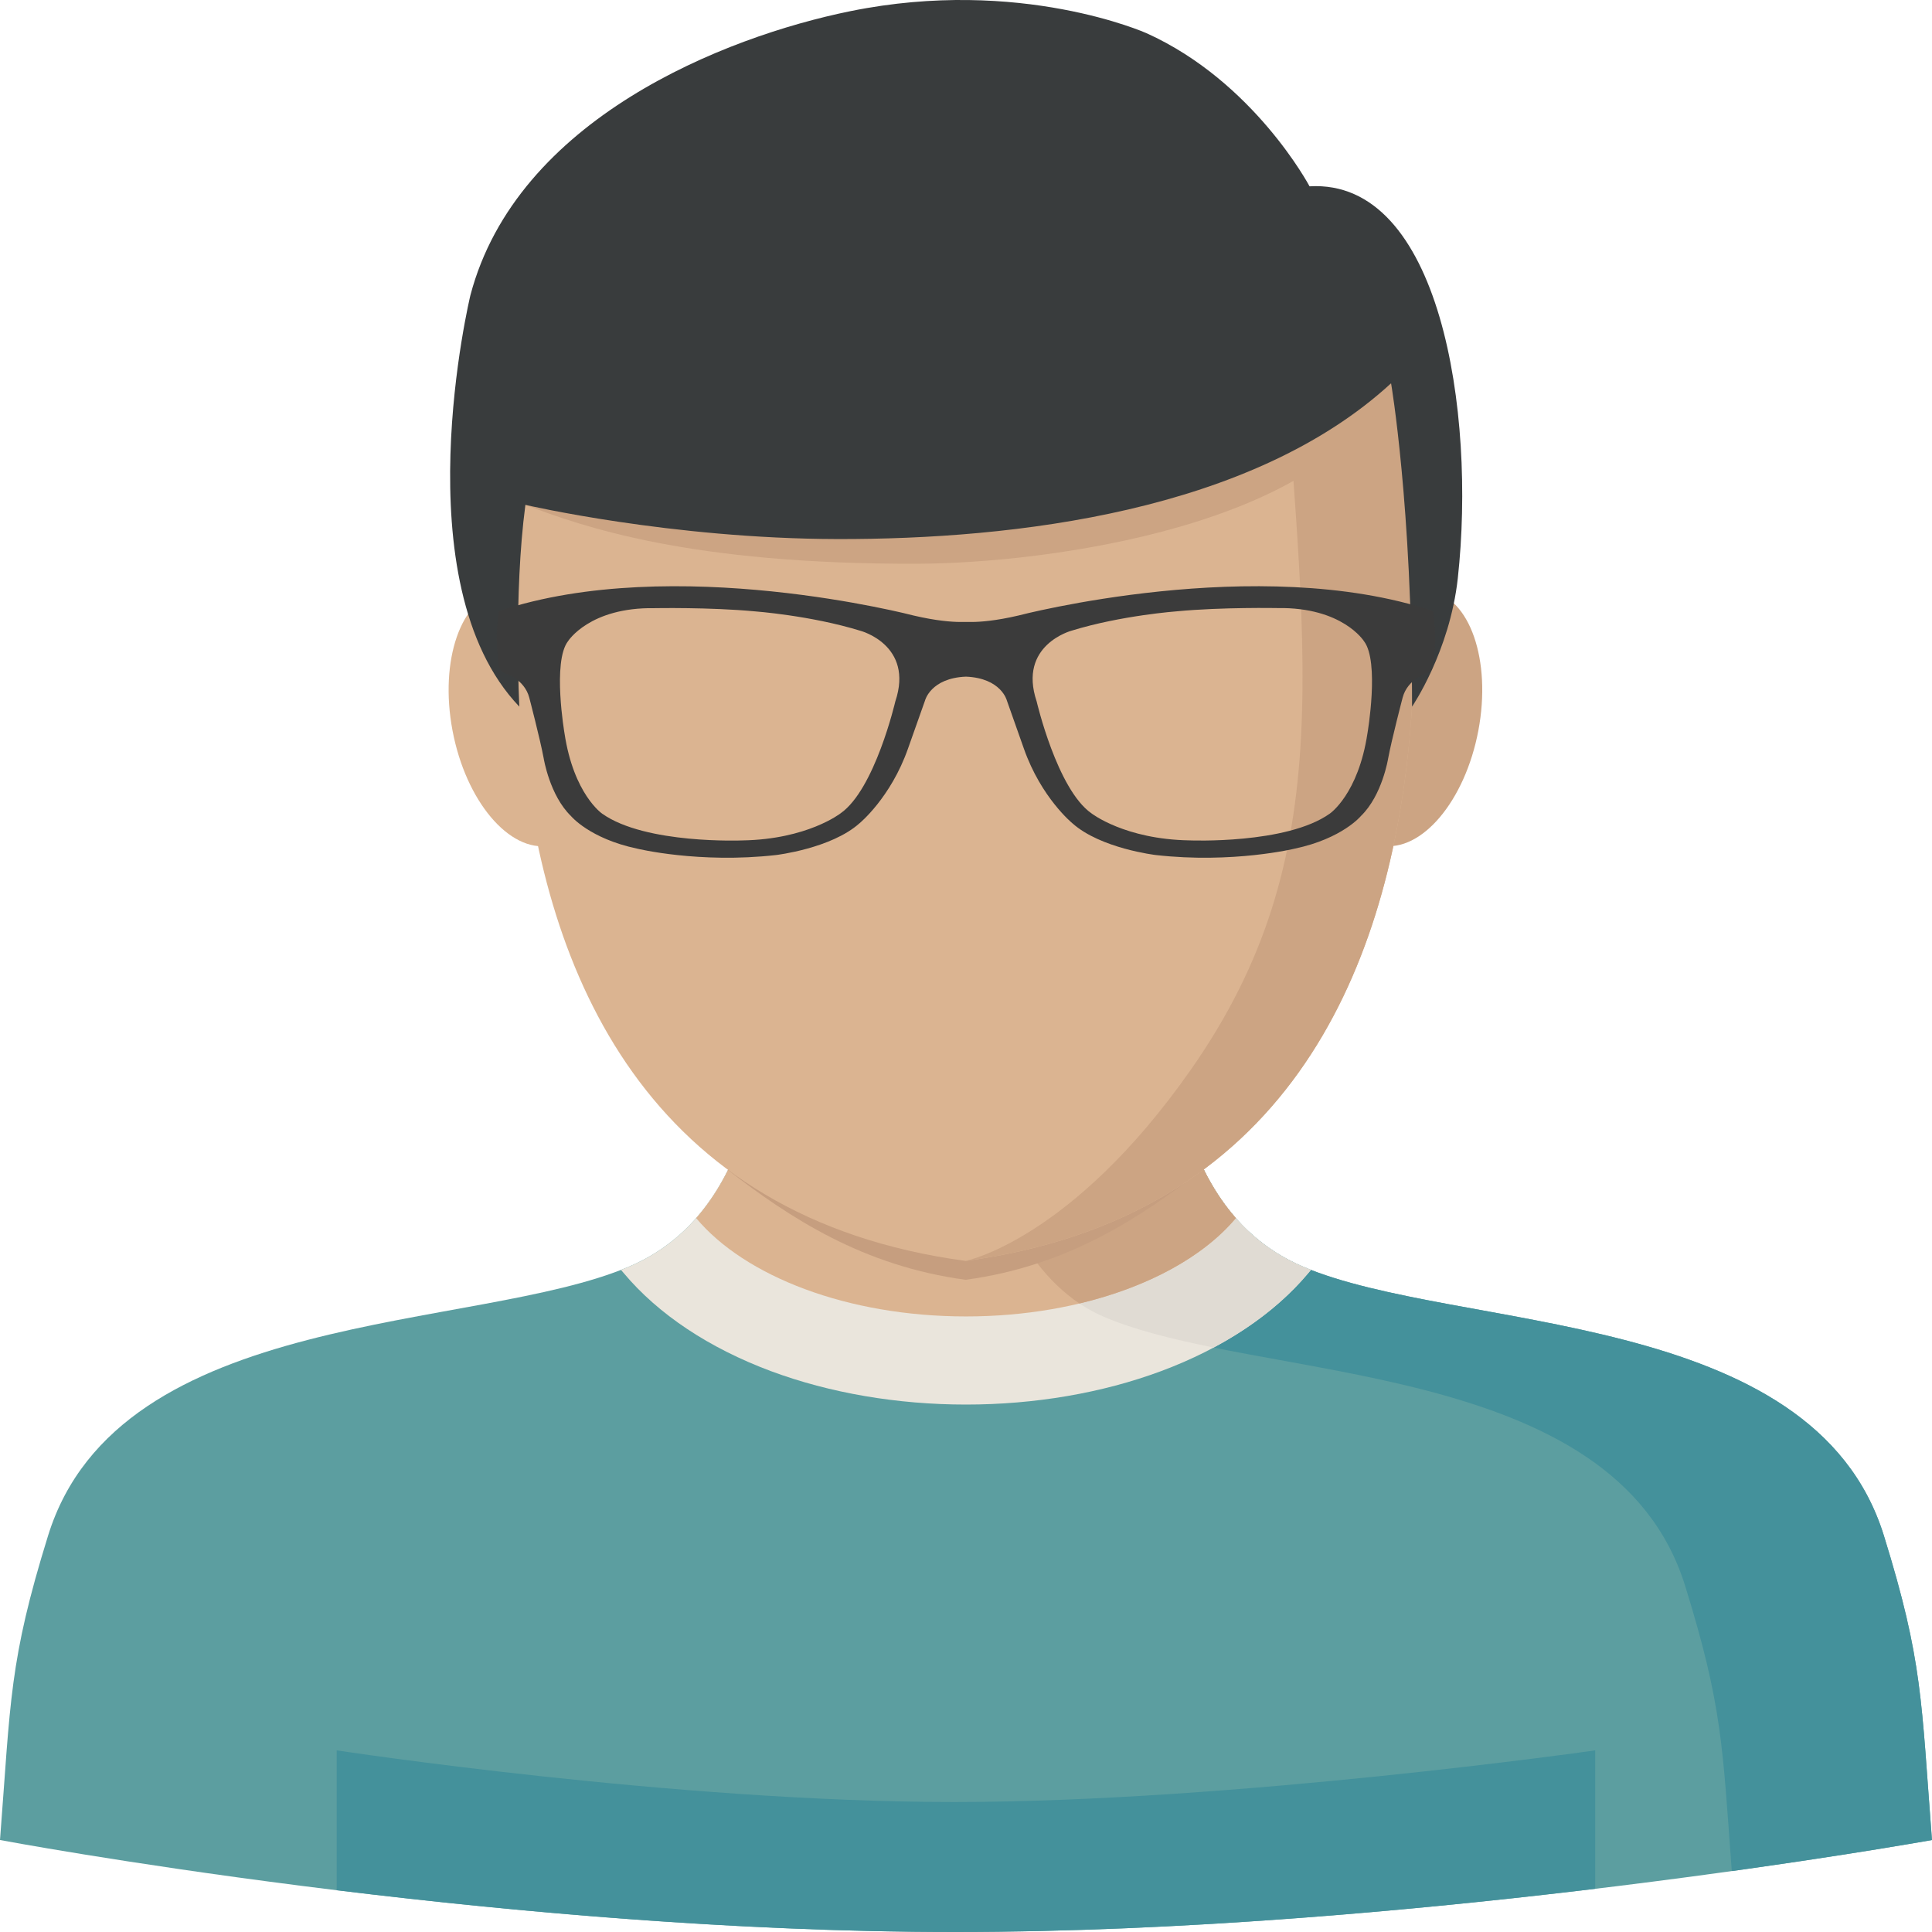 <svg width="57" height="57" viewBox="0 0 57 57" fill="none" xmlns="http://www.w3.org/2000/svg">
<g id="Group">
<g id="Group_2">
<path id="Vector" d="M55.58 45.304C53.486 38.558 42.974 39.306 38.437 37.368C33.9 35.431 34.609 28.93 34.033 27.799H22.965C22.391 28.93 23.1 35.432 18.562 37.368C14.025 39.306 3.512 38.558 1.419 45.304C0.264 49.026 0.319 50.164 0 54.286C0 54.286 14.424 57 28.174 57C41.924 57 57 54.286 57 54.286C56.68 50.163 56.735 49.026 55.58 45.304Z" fill="#5C9EA0"/>
<path id="Vector_2" d="M55.58 45.304C53.486 38.558 42.974 39.306 38.437 37.368C33.9 35.431 34.609 28.93 34.033 27.799H28.173C28.173 27.799 28.038 36.917 32.575 38.855C37.111 40.792 47.624 40.044 49.718 46.791C50.818 50.334 50.82 51.536 51.093 55.203C54.705 54.7 56.998 54.287 56.998 54.287C56.68 50.163 56.735 49.026 55.58 45.304Z" fill="#44919B"/>
<path id="Vector_3" d="M9.933 55.767C15.122 56.402 21.722 57 28.174 57C34.768 57 41.669 56.375 47.064 55.725V51.641C47.064 51.641 36.386 53.165 28.147 53.165C19.909 53.165 9.934 51.641 9.934 51.641V55.767H9.933Z" fill="#44919B"/>
<path id="Vector_4" d="M34.249 40.455C36.078 39.775 37.583 38.774 38.6 37.558L38.678 37.466C38.596 37.434 38.516 37.402 38.438 37.368C33.901 35.431 34.61 28.93 34.034 27.799H22.965C22.391 28.93 23.099 35.432 18.561 37.368C18.483 37.402 18.403 37.435 18.322 37.466L18.4 37.558C19.416 38.773 20.922 39.774 22.751 40.455C24.484 41.099 26.472 41.439 28.5 41.439C30.528 41.439 32.515 41.099 34.249 40.455Z" fill="#EAE5DC"/>
<path id="Vector_5" d="M38.438 37.368C37.622 37.02 36.977 36.524 36.463 35.938C35.512 37.074 33.866 37.976 31.848 38.457C32.076 38.611 32.319 38.744 32.576 38.854C33.461 39.231 34.573 39.508 35.806 39.757C36.939 39.153 37.889 38.408 38.599 37.558L38.677 37.465C38.596 37.435 38.516 37.402 38.438 37.368Z" fill="#E0DBD3"/>
<path id="Vector_6" d="M36.462 35.938C34.115 33.267 34.505 28.727 34.034 27.799H22.965C22.494 28.727 22.885 33.267 20.538 35.938C21.975 37.656 25.001 38.839 28.5 38.839C31.999 38.839 35.025 37.656 36.462 35.938Z" fill="#DBB491"/>
<path id="Vector_7" d="M31.847 38.457C33.866 37.976 35.511 37.074 36.462 35.938C34.115 33.267 34.505 28.727 34.035 27.799H28.174C28.174 27.799 28.054 35.91 31.847 38.457Z" fill="#CCA483"/>
<path id="Vector_8" d="M21.476 34.518C23.313 35.94 25.465 37.35 28.488 37.758C31.519 37.349 33.666 35.91 35.505 34.482C33.975 31.806 34.448 28.615 34.034 27.798H22.965C22.55 28.616 23.013 31.841 21.476 34.518Z" fill="#C69E7F"/>
<g id="Group_3">
<path id="Vector_9" d="M39.317 20.818C38.924 22.896 39.568 24.744 40.755 24.948C41.943 25.151 43.223 23.631 43.616 21.554C44.008 19.477 43.364 17.628 42.177 17.425C40.99 17.222 39.709 18.741 39.317 20.818Z" fill="#CCA483"/>
<path id="Vector_10" d="M14.79 17.427C13.602 17.63 12.958 19.479 13.351 21.556C13.743 23.633 15.024 25.153 16.211 24.95C17.398 24.747 18.043 22.898 17.65 20.82C17.257 18.743 15.977 17.224 14.79 17.427Z" fill="#DBB491"/>
<path id="Vector_11" d="M40.55 8.464H28.488H16.433C16.433 8.464 9.674 34.665 28.488 37.201C47.31 34.665 40.55 8.464 40.55 8.464Z" fill="#DBB491"/>
<path id="Vector_12" d="M28.488 37.201C47.31 34.665 40.55 8.464 40.55 8.464H37.728C38.501 19.409 39.57 25.222 35.133 31.56C31.618 36.582 28.488 37.201 28.488 37.201Z" fill="#CCA483"/>
<path id="Vector_13" d="M34.732 9.87L15.509 14.898C17.135 15.517 20.312 16.66 27.105 16.632C30.887 16.616 39.203 15.517 41.041 11.308L34.732 9.87Z" fill="#CCA483"/>
<path id="Vector_14" d="M33.825 0.979C33.825 0.979 30.102 -0.688 25.096 0.328C21.349 1.09 15.251 3.515 13.879 8.708C13.879 8.708 11.826 17.194 15.322 20.848C15.322 20.848 15.15 17.533 15.501 14.895C15.501 14.895 19.79 15.894 24.711 15.904C29.943 15.914 36.918 15.097 41.041 11.308C41.041 11.308 41.66 14.912 41.66 20.848C41.66 20.848 42.774 19.22 43.01 17.058C43.546 12.155 42.494 5.271 38.636 5.497C38.635 5.496 37.001 2.411 33.825 0.979Z" fill="#393C3D"/>
</g>
<path id="Vector_15" d="M42.275 18.027C37.111 16.306 30.046 18.16 30.046 18.16C29.372 18.318 28.921 18.348 28.688 18.35C28.687 18.35 28.5 18.35 28.5 18.35H28.312C28.079 18.348 27.628 18.318 26.954 18.16C26.954 18.16 19.889 16.307 14.725 18.027C14.725 18.027 14.571 18.718 14.725 19.661C14.725 19.661 14.737 19.803 14.904 19.863C14.904 19.863 15.468 20.032 15.614 20.579C15.614 20.579 15.937 21.81 16.041 22.375C16.041 22.375 16.216 23.465 16.844 24.074C16.844 24.074 17.392 24.741 18.796 25.037C18.796 25.037 20.622 25.484 22.897 25.226C22.897 25.226 24.522 25.036 25.357 24.29C25.357 24.29 26.278 23.539 26.789 22.085C26.789 22.085 26.949 21.638 27.291 20.668C27.291 20.668 27.455 20.006 28.498 19.963C29.542 20.006 29.706 20.668 29.706 20.668C30.048 21.638 30.207 22.085 30.207 22.085C30.718 23.54 31.64 24.29 31.64 24.29C32.475 25.036 34.099 25.226 34.099 25.226C36.374 25.484 38.2 25.037 38.2 25.037C39.603 24.741 40.152 24.074 40.152 24.074C40.781 23.465 40.955 22.375 40.955 22.375C41.06 21.809 41.383 20.579 41.383 20.579C41.529 20.032 42.092 19.863 42.092 19.863C42.259 19.804 42.272 19.661 42.272 19.661C42.429 18.718 42.275 18.027 42.275 18.027ZM26.414 20.697C26.414 20.697 25.812 23.29 24.799 23.996C24.799 23.996 23.82 24.764 21.903 24.795C21.903 24.795 19.047 24.913 17.768 24.007C17.768 24.007 16.925 23.438 16.654 21.631C16.654 21.631 16.292 19.52 16.759 18.917C16.759 18.917 17.392 17.912 19.308 17.943C19.308 17.943 20.94 17.912 22.269 18.037C22.269 18.037 23.917 18.158 25.381 18.609C25.38 18.607 26.974 19.027 26.414 20.697ZM40.345 21.63C40.074 23.437 39.231 24.006 39.231 24.006C37.952 24.914 35.096 24.794 35.096 24.794C33.179 24.763 32.2 23.995 32.2 23.995C31.188 23.288 30.585 20.696 30.585 20.696C30.025 19.026 31.618 18.606 31.618 18.606C33.082 18.155 34.73 18.035 34.73 18.035C36.059 17.909 37.691 17.94 37.691 17.94C39.608 17.909 40.24 18.915 40.24 18.915C40.707 19.518 40.345 21.63 40.345 21.63Z" fill="#3B3B3B"/>
</g>
</g>
</svg>
